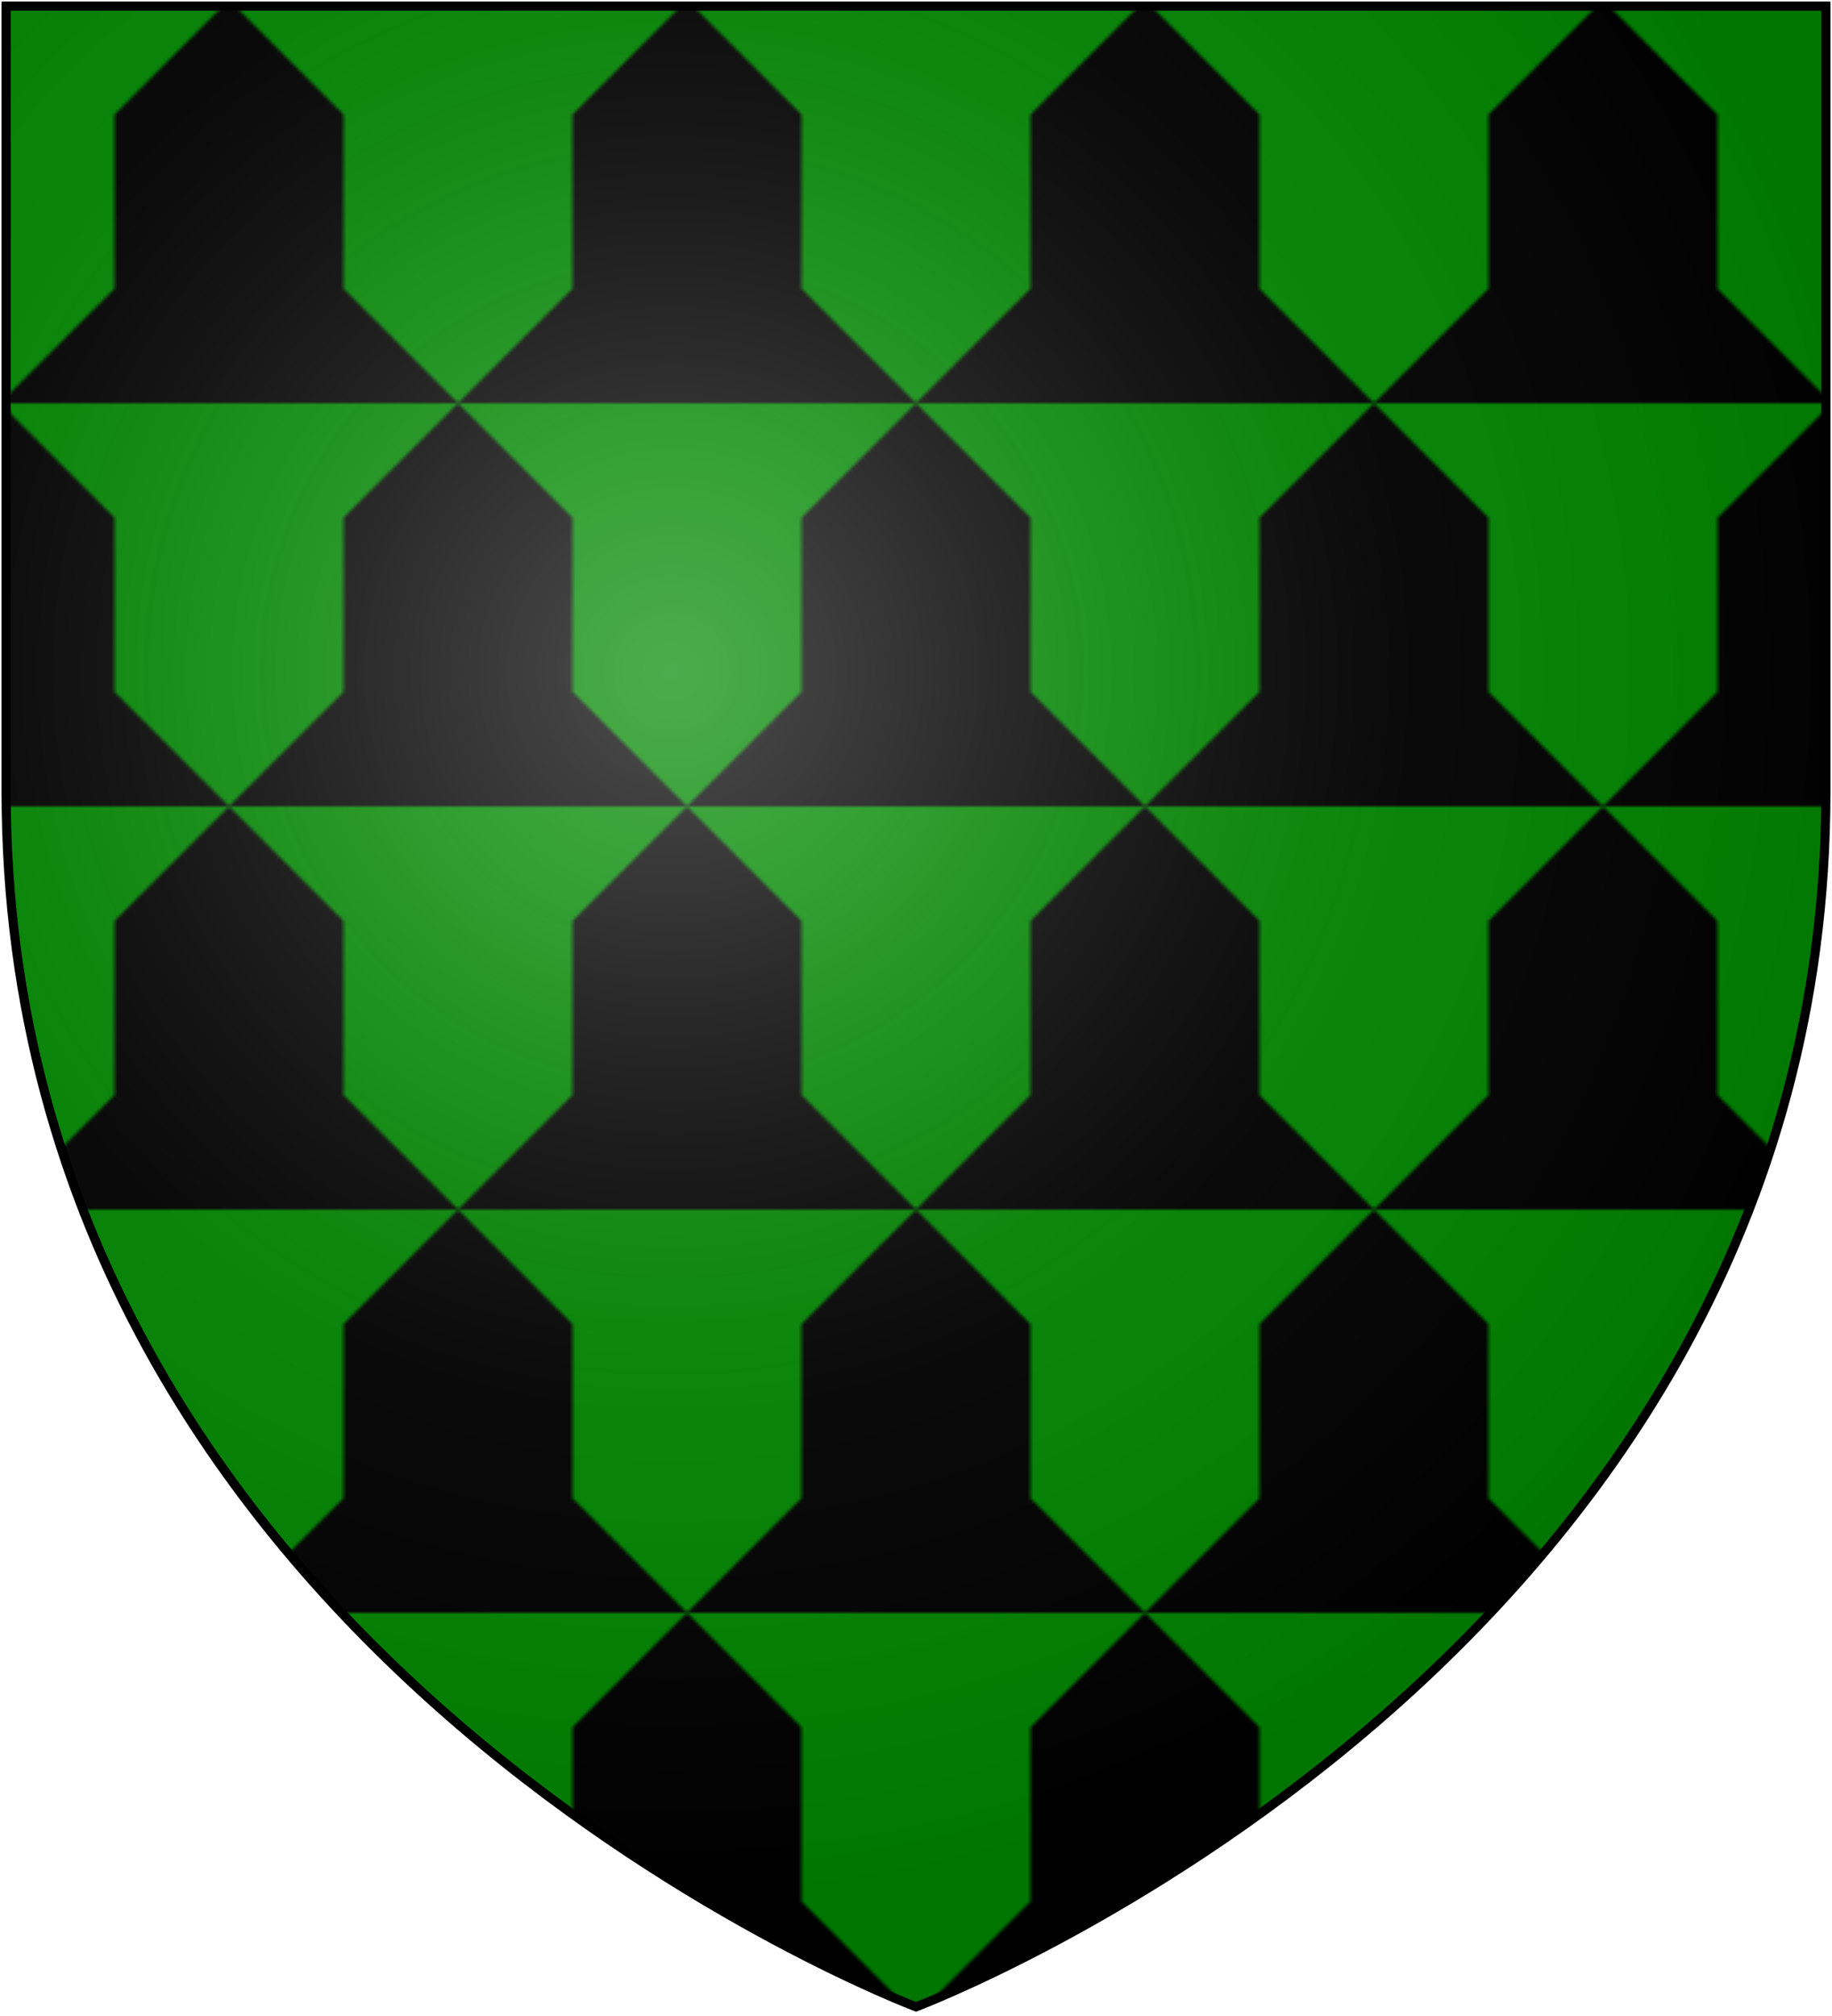 <?xml version="1.0" encoding="UTF-8"?>
<svg xmlns="http://www.w3.org/2000/svg" xmlns:xlink="http://www.w3.org/1999/xlink" width="600" height="660">
<defs>
  <radialGradient id="rg" gradientUnits="userSpaceOnUse" cx="220" cy="220" r="405">
    <stop style="stop-color:#ffffff;stop-opacity:.3" offset="0"/>
    <stop style="stop-color:#ffffff;stop-opacity:.2" offset=".2"/>
    <stop style="stop-color:#666666;stop-opacity:.1" offset=".6"/>
    <stop style="stop-color:#000000;stop-opacity:.13" offset="1"/>
  </radialGradient>
  <pattern id="vair" patternUnits="userSpaceOnUse" x="0" width="150" height="264">
    <path style="fill:#000000;" d="m75,0 l37.5,37.5 v57 l37.5,37.5 v132 h-75 l37.5,-37.5 v-57 l37.5,-37.5 H0 l37.5,37.5 v57 l37.5,37.5 H0 v-132 l37.5,-37.5 v-57z"/>
  </pattern>
  <path id="shield" d="m2,2v257c0,286 298,398 298,398c0,0 298-112 298-398V2z"/>
</defs>
<use id="field" xlink:href="#shield" style="fill:#008800;"/>
<use xlink:href="#shield" style="fill:url(#vair);"/>
<use id="shine" xlink:href="#shield" style="fill:url(#rg);stroke:#000000;stroke-width:3;"/>
</svg>
